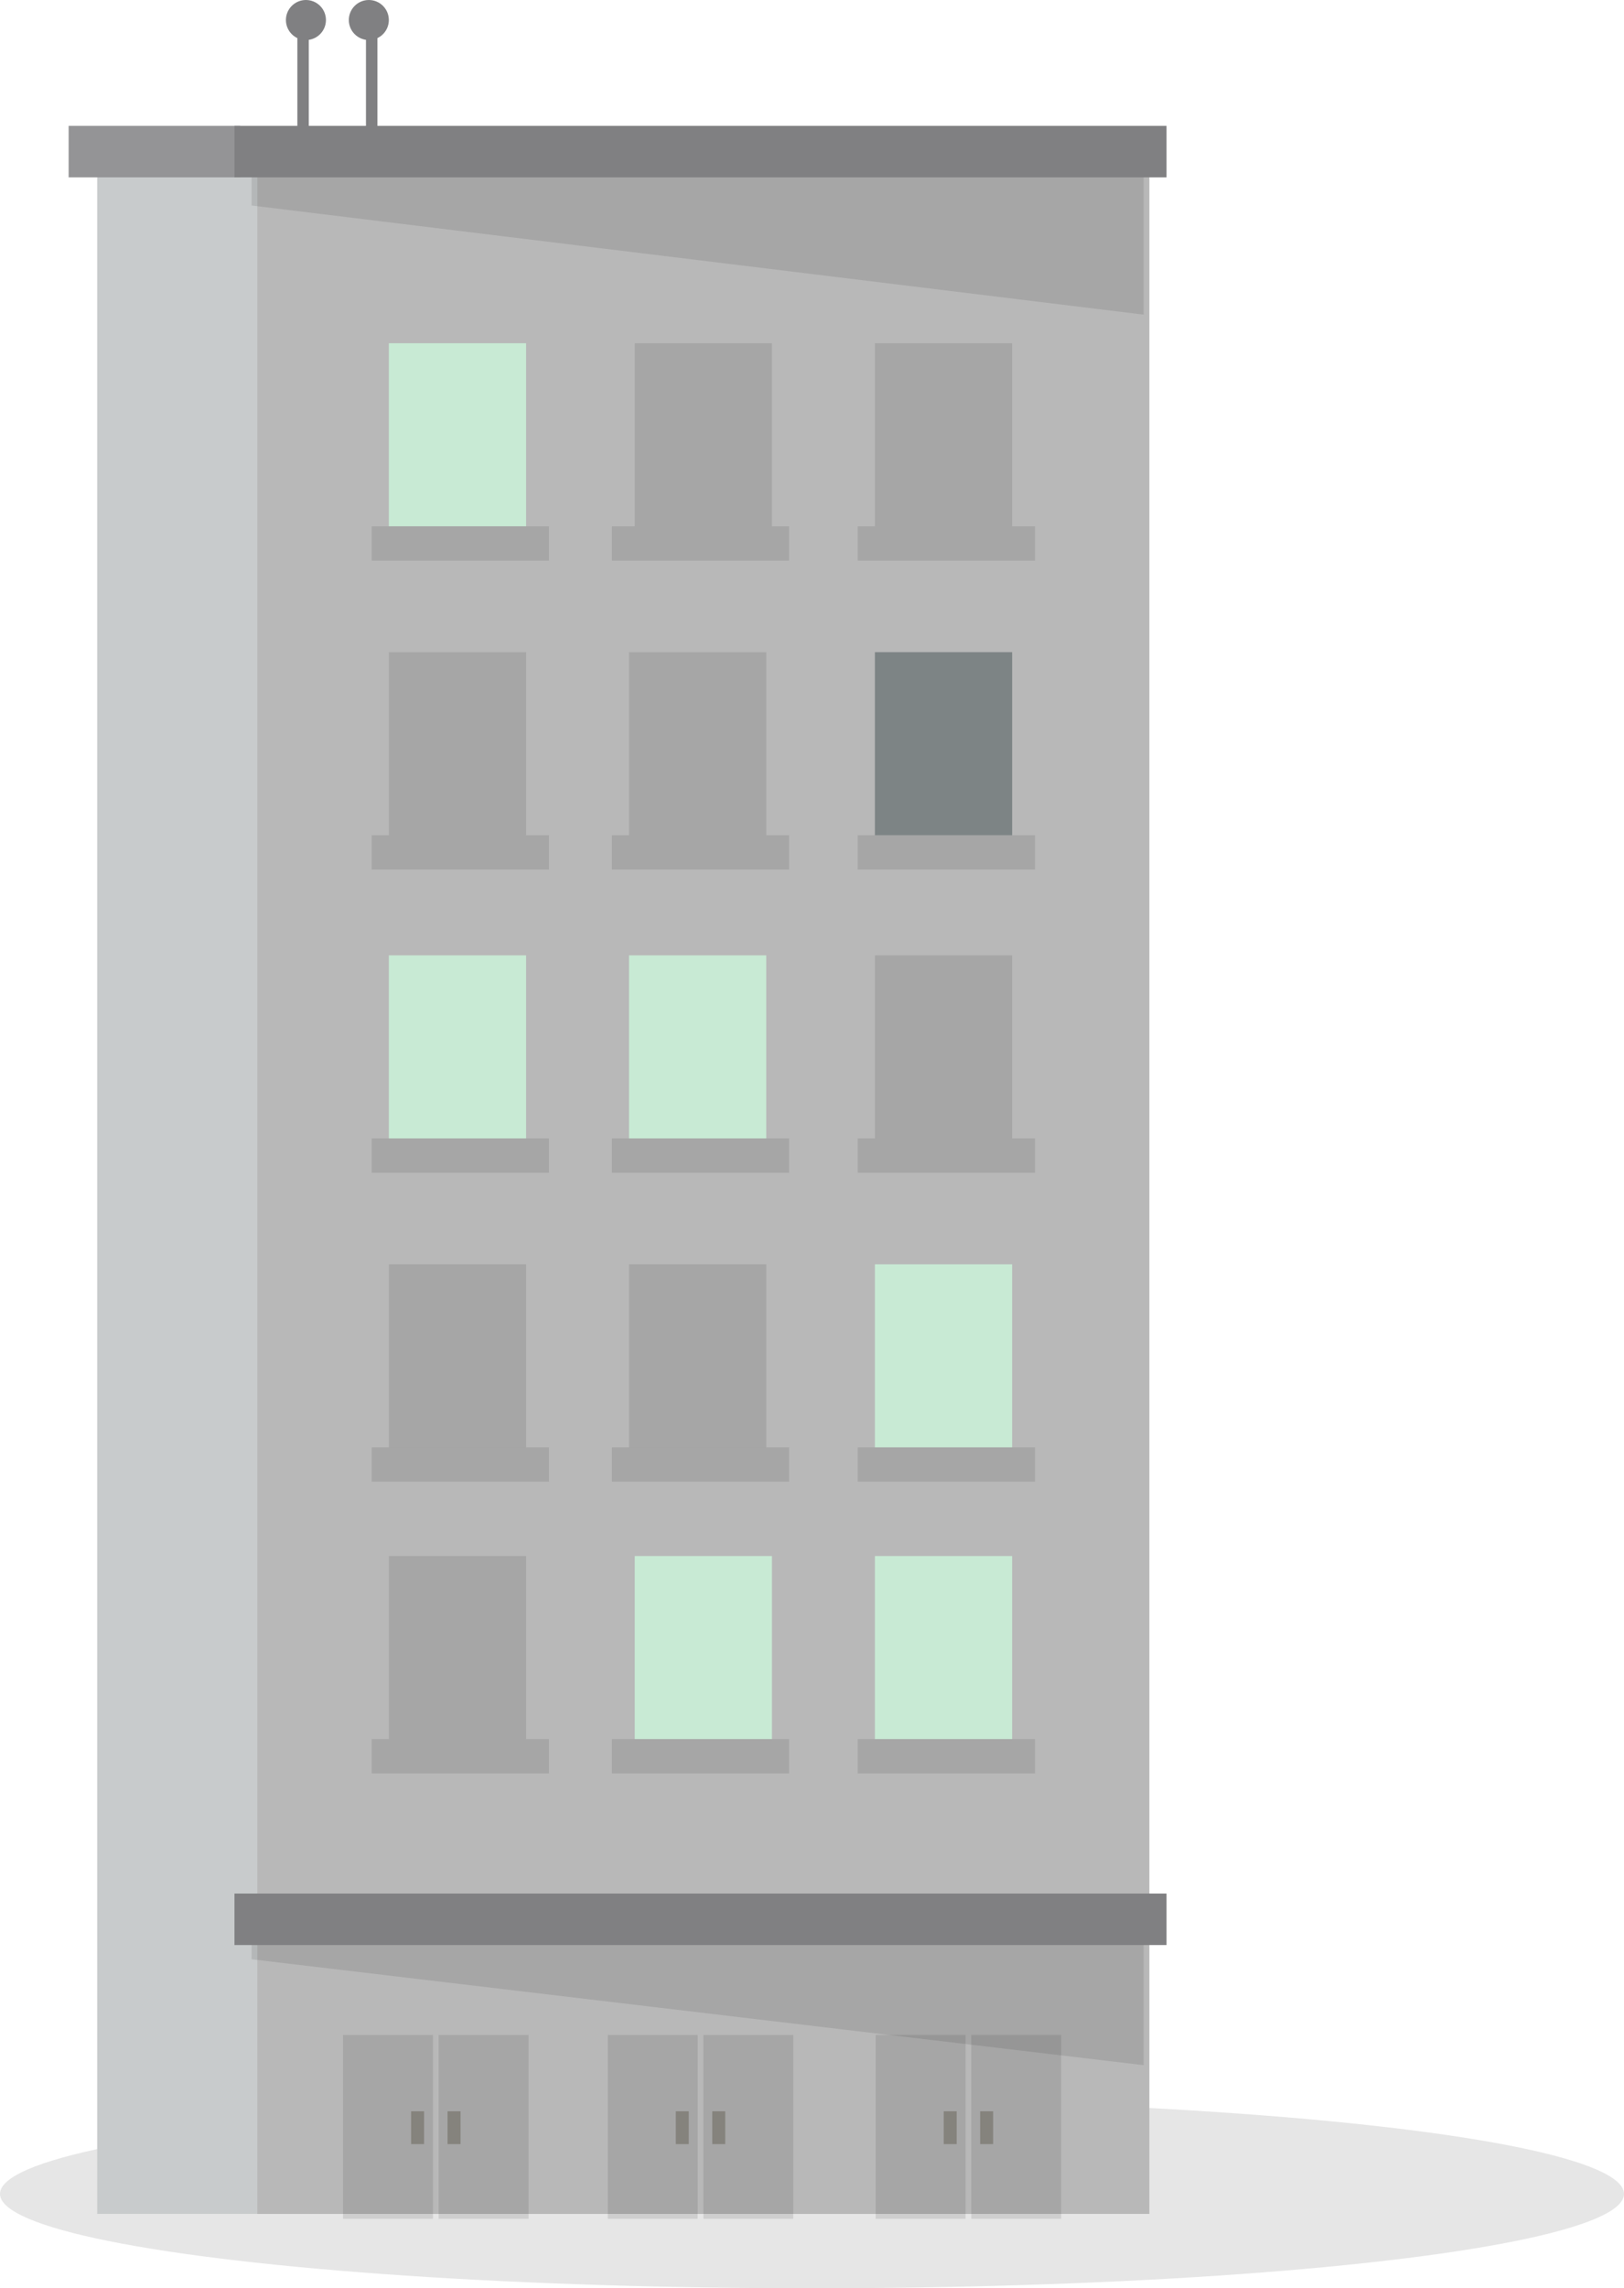 <?xml version="1.0" encoding="UTF-8"?>
<svg width="1050px" height="1479px" viewBox="0 0 1050 1479" version="1.1" xmlns="http://www.w3.org/2000/svg" xmlns:xlink="http://www.w3.org/1999/xlink">
    <!-- Generator: Sketch 52.6 (67491) - http://www.bohemiancoding.com/sketch -->
    <title>presentdrop copy</title>
    <desc>Created with Sketch.</desc>
    <g id="Page-2" stroke="none" stroke-width="1" fill="none" fill-rule="evenodd">
        <g id="Desktop-HD" transform="translate(0, -7753)">
            <g id="presentdrop-copy" transform="translate(0, 7753)">
                <ellipse id="XMLID_1996_" fill="#000000" opacity="0.1" cx="525" cy="1417.991" rx="525" ry="61.009"></ellipse>
                <polygon id="XMLID_1995_" fill="#808082" points="192.254 11.092 199.648 11.092 199.648 746.895 192.254 746.895"></polygon>
                <ellipse id="XMLID_1994_" fill="#808082" cx="197.799" cy="12.941" rx="12.94" ry="12.941"></ellipse>
                <polygon id="XMLID_1993_" fill="#808082" points="236.62 11.092 244.014 11.092 244.014 746.895 236.62 746.895"></polygon>
                <ellipse id="XMLID_1992_" fill="#808082" cx="238.468" cy="12.941" rx="12.94" ry="12.941"></ellipse>
                <polygon id="XMLID_1991_" fill="#C8CBCC" points="62.852 110.925 639.613 110.925 639.613 1430.932 62.852 1430.932"></polygon>
                <polygon id="XMLID_1990_" fill="#B8B8B8" points="166.373 110.925 743.134 110.925 743.134 1430.932 166.373 1430.932"></polygon>
                <polyline id="XMLID_1989_" fill="#000000" opacity="0.1" points="739.437 1238.662 739.437 1334.797 162.676 1266.354 162.676 1244.41"></polyline>
                <polyline id="XMLID_1988_" fill="#000000" opacity="0.1" points="739.437 104.284 739.437 203.363 162.676 132.823 162.676 92.438"></polyline>
                <polygon id="XMLID_1987_" fill="#949496" points="44.366 81.345 155.282 81.345 155.282 114.623 44.366 114.623"></polygon>
                <polygon id="XMLID_1986_" fill="#808082" points="151.585 81.345 754.225 81.345 754.225 114.623 151.585 114.623"></polygon>
                <polygon id="XMLID_1985_" fill="#808082" points="151.585 1223.872 754.225 1223.872 754.225 1257.15 151.585 1257.15"></polygon>
                <polyline id="XMLID_1984_" fill="#C8EAD4" points="340.141 735.803 340.141 617.482 251.408 617.482 251.408 735.803"></polyline>
                <polyline id="XMLID_1984_-Copy" fill="#C8EAD4" points="495.423 735.803 495.423 617.482 406.69 617.482 406.69 735.803"></polyline>
                <polyline id="XMLID_1983_" fill="#000000" opacity="0.1" points="654.401 735.803 654.401 617.482 565.669 617.482 565.669 735.803"></polyline>
                <polyline id="XMLID_1982_" fill="#000000" opacity="0.1" points="340.141 935.467 340.141 817.148 251.408 817.148 251.408 935.467"></polyline>
                <polyline id="XMLID_1982_-Copy" fill="#000000" opacity="0.1" points="495.423 935.467 495.423 817.148 406.69 817.148 406.69 935.467"></polyline>
                <polyline id="XMLID_1981_" fill="#C8EAD4" points="654.401 935.467 654.401 817.148 565.669 817.148 565.669 935.467"></polyline>
                <polygon id="XMLID_1977_" fill="#000000" opacity="0.1" points="240.317 735.803 354.93 735.803 354.93 757.987 240.317 757.987"></polygon>
                <polygon id="XMLID_1977_-Copy" fill="#000000" opacity="0.1" points="395.599 735.803 510.211 735.803 510.211 757.987 395.599 757.987"></polygon>
                <polygon id="XMLID_1975_" fill="#000000" opacity="0.1" points="554.577 735.803 669.19 735.803 669.19 757.987 554.577 757.987"></polygon>
                <polygon id="XMLID_1974_" fill="#000000" opacity="0.1" points="240.317 935.467 354.93 935.467 354.93 957.653 240.317 957.653"></polygon>
                <polygon id="XMLID_1974_-Copy" fill="#000000" opacity="0.1" points="395.599 935.467 510.211 935.467 510.211 957.653 395.599 957.653"></polygon>
                <polygon id="XMLID_1973_" fill="#000000" opacity="0.1" points="554.577 935.467 669.19 935.467 669.19 957.653 554.577 957.653"></polygon>
                <polyline id="XMLID_1972_" fill="#000000" opacity="0.1" points="340.141 1124.04 340.141 1005.72 251.408 1005.72 251.408 1124.04"></polyline>
                <polyline id="XMLID_1970_" fill="#C8EAD4" points="499.12 1124.04 499.12 1005.72 410.387 1005.72 410.387 1124.04"></polyline>
                <polyline id="XMLID_1969_" fill="#C8EAD4" points="654.401 1124.04 654.401 1005.72 565.669 1005.72 565.669 1124.04"></polyline>
                <polygon id="XMLID_1968_" fill="#000000" opacity="0.1" points="240.317 1124.04 354.93 1124.04 354.93 1146.225 240.317 1146.225"></polygon>
                <polygon id="XMLID_1967_" fill="#000000" opacity="0.1" points="395.599 1124.04 510.211 1124.04 510.211 1146.225 395.599 1146.225"></polygon>
                <polygon id="XMLID_1966_" fill="#000000" opacity="0.1" points="554.577 1124.04 669.19 1124.04 669.19 1146.225 554.577 1146.225"></polygon>
                <polyline id="XMLID_1933_" fill="#C8EAD4" points="340.141 340.17 340.141 221.85 251.408 221.85 251.408 340.17"></polyline>
                <polyline id="XMLID_1891_" fill="#000000" opacity="0.1" points="499.12 340.17 499.12 221.85 410.387 221.85 410.387 340.17"></polyline>
                <polyline id="XMLID_1880_" fill="#000000" opacity="0.1" points="654.401 340.17 654.401 221.85 565.669 221.85 565.669 340.17"></polyline>
                <polyline id="XMLID_1879_" fill="#7D8485" points="654.401 539.835 654.401 421.515 565.669 421.515 565.669 539.835"></polyline>
                <polyline id="XMLID_1878_" fill="#000000" opacity="0.1" points="340.141 539.835 340.141 421.515 251.408 421.515 251.408 539.835"></polyline>
                <polyline id="XMLID_1878_-Copy" fill="#000000" opacity="0.1" points="495.423 539.835 495.423 421.515 406.69 421.515 406.69 539.835"></polyline>
                <polygon id="XMLID_1877_" fill="#000000" opacity="0.1" points="240.317 340.17 354.93 340.17 354.93 362.355 240.317 362.355"></polygon>
                <polygon id="XMLID_1876_" fill="#000000" opacity="0.1" points="395.599 340.17 510.211 340.17 510.211 362.355 395.599 362.355"></polygon>
                <polygon id="XMLID_1875_" fill="#000000" opacity="0.1" points="554.577 340.17 669.19 340.17 669.19 362.355 554.577 362.355"></polygon>
                <polygon id="XMLID_1874_" fill="#000000" opacity="0.1" points="240.317 539.835 354.93 539.835 354.93 562.02 240.317 562.02"></polygon>
                <polygon id="XMLID_1874_-Copy" fill="#000000" opacity="0.1" points="395.599 539.835 510.211 539.835 510.211 562.02 395.599 562.02"></polygon>
                <polygon id="XMLID_1873_" fill="#000000" opacity="0.1" points="554.577 539.835 669.19 539.835 669.19 562.02 554.577 562.02"></polygon>
                <g id="XMLID_1741_" transform="translate(218.134, 1312.612)">
                    <polygon id="XMLID_1864_" fill="#000000" opacity="0.1" points="3.666 2.653 61.805 2.653 61.805 121.487 3.666 121.487"></polygon>
                    <polygon id="XMLID_1863_" fill="#85837D" points="47.663 51.99 56.043 51.99 56.043 73.21 47.663 73.21"></polygon>
                    <polygon id="XMLID_1862_" fill="#000000" opacity="0.1" points="65.471 2.653 123.609 2.653 123.609 121.487 65.471 121.487"></polygon>
                    <polygon id="XMLID_1857_" fill="#85837D" points="71.232 51.99 79.613 51.99 79.613 73.21 71.232 73.21"></polygon>
                </g>
                <g id="XMLID_1736_" transform="translate(391.901, 1312.612)">
                    <polygon id="XMLID_1740_" fill="#000000" opacity="0.1" points="1.048 2.653 59.186 2.653 59.186 121.487 1.048 121.487"></polygon>
                    <polygon id="XMLID_1739_" fill="#85837D" points="45.044 51.99 53.424 51.99 53.424 73.21 45.044 73.21"></polygon>
                    <polygon id="XMLID_1738_" fill="#000000" opacity="0.1" points="62.852 2.653 120.99 2.653 120.99 121.487 62.852 121.487"></polygon>
                    <polygon id="XMLID_1737_" fill="#85837D" points="68.614 51.99 76.994 51.99 76.994 73.21 68.614 73.21"></polygon>
                </g>
                <g id="XMLID_1731_" transform="translate(565.669, 1312.612)">
                    <polygon id="XMLID_1735_" fill="#000000" opacity="0.1" points="0.493 2.653 58.631 2.653 58.631 121.487 0.493 121.487"></polygon>
                    <polygon id="XMLID_1734_" fill="#85837D" points="44.489 51.99 52.87 51.99 52.87 73.21 44.489 73.21"></polygon>
                    <polygon id="XMLID_1733_" fill="#000000" opacity="0.1" points="62.298 2.653 120.436 2.653 120.436 121.487 62.298 121.487"></polygon>
                    <polygon id="XMLID_1732_" fill="#85837D" points="68.059 51.99 76.439 51.99 76.439 73.21 68.059 73.21"></polygon>
                </g>
            </g>
        </g>
    </g>
</svg>